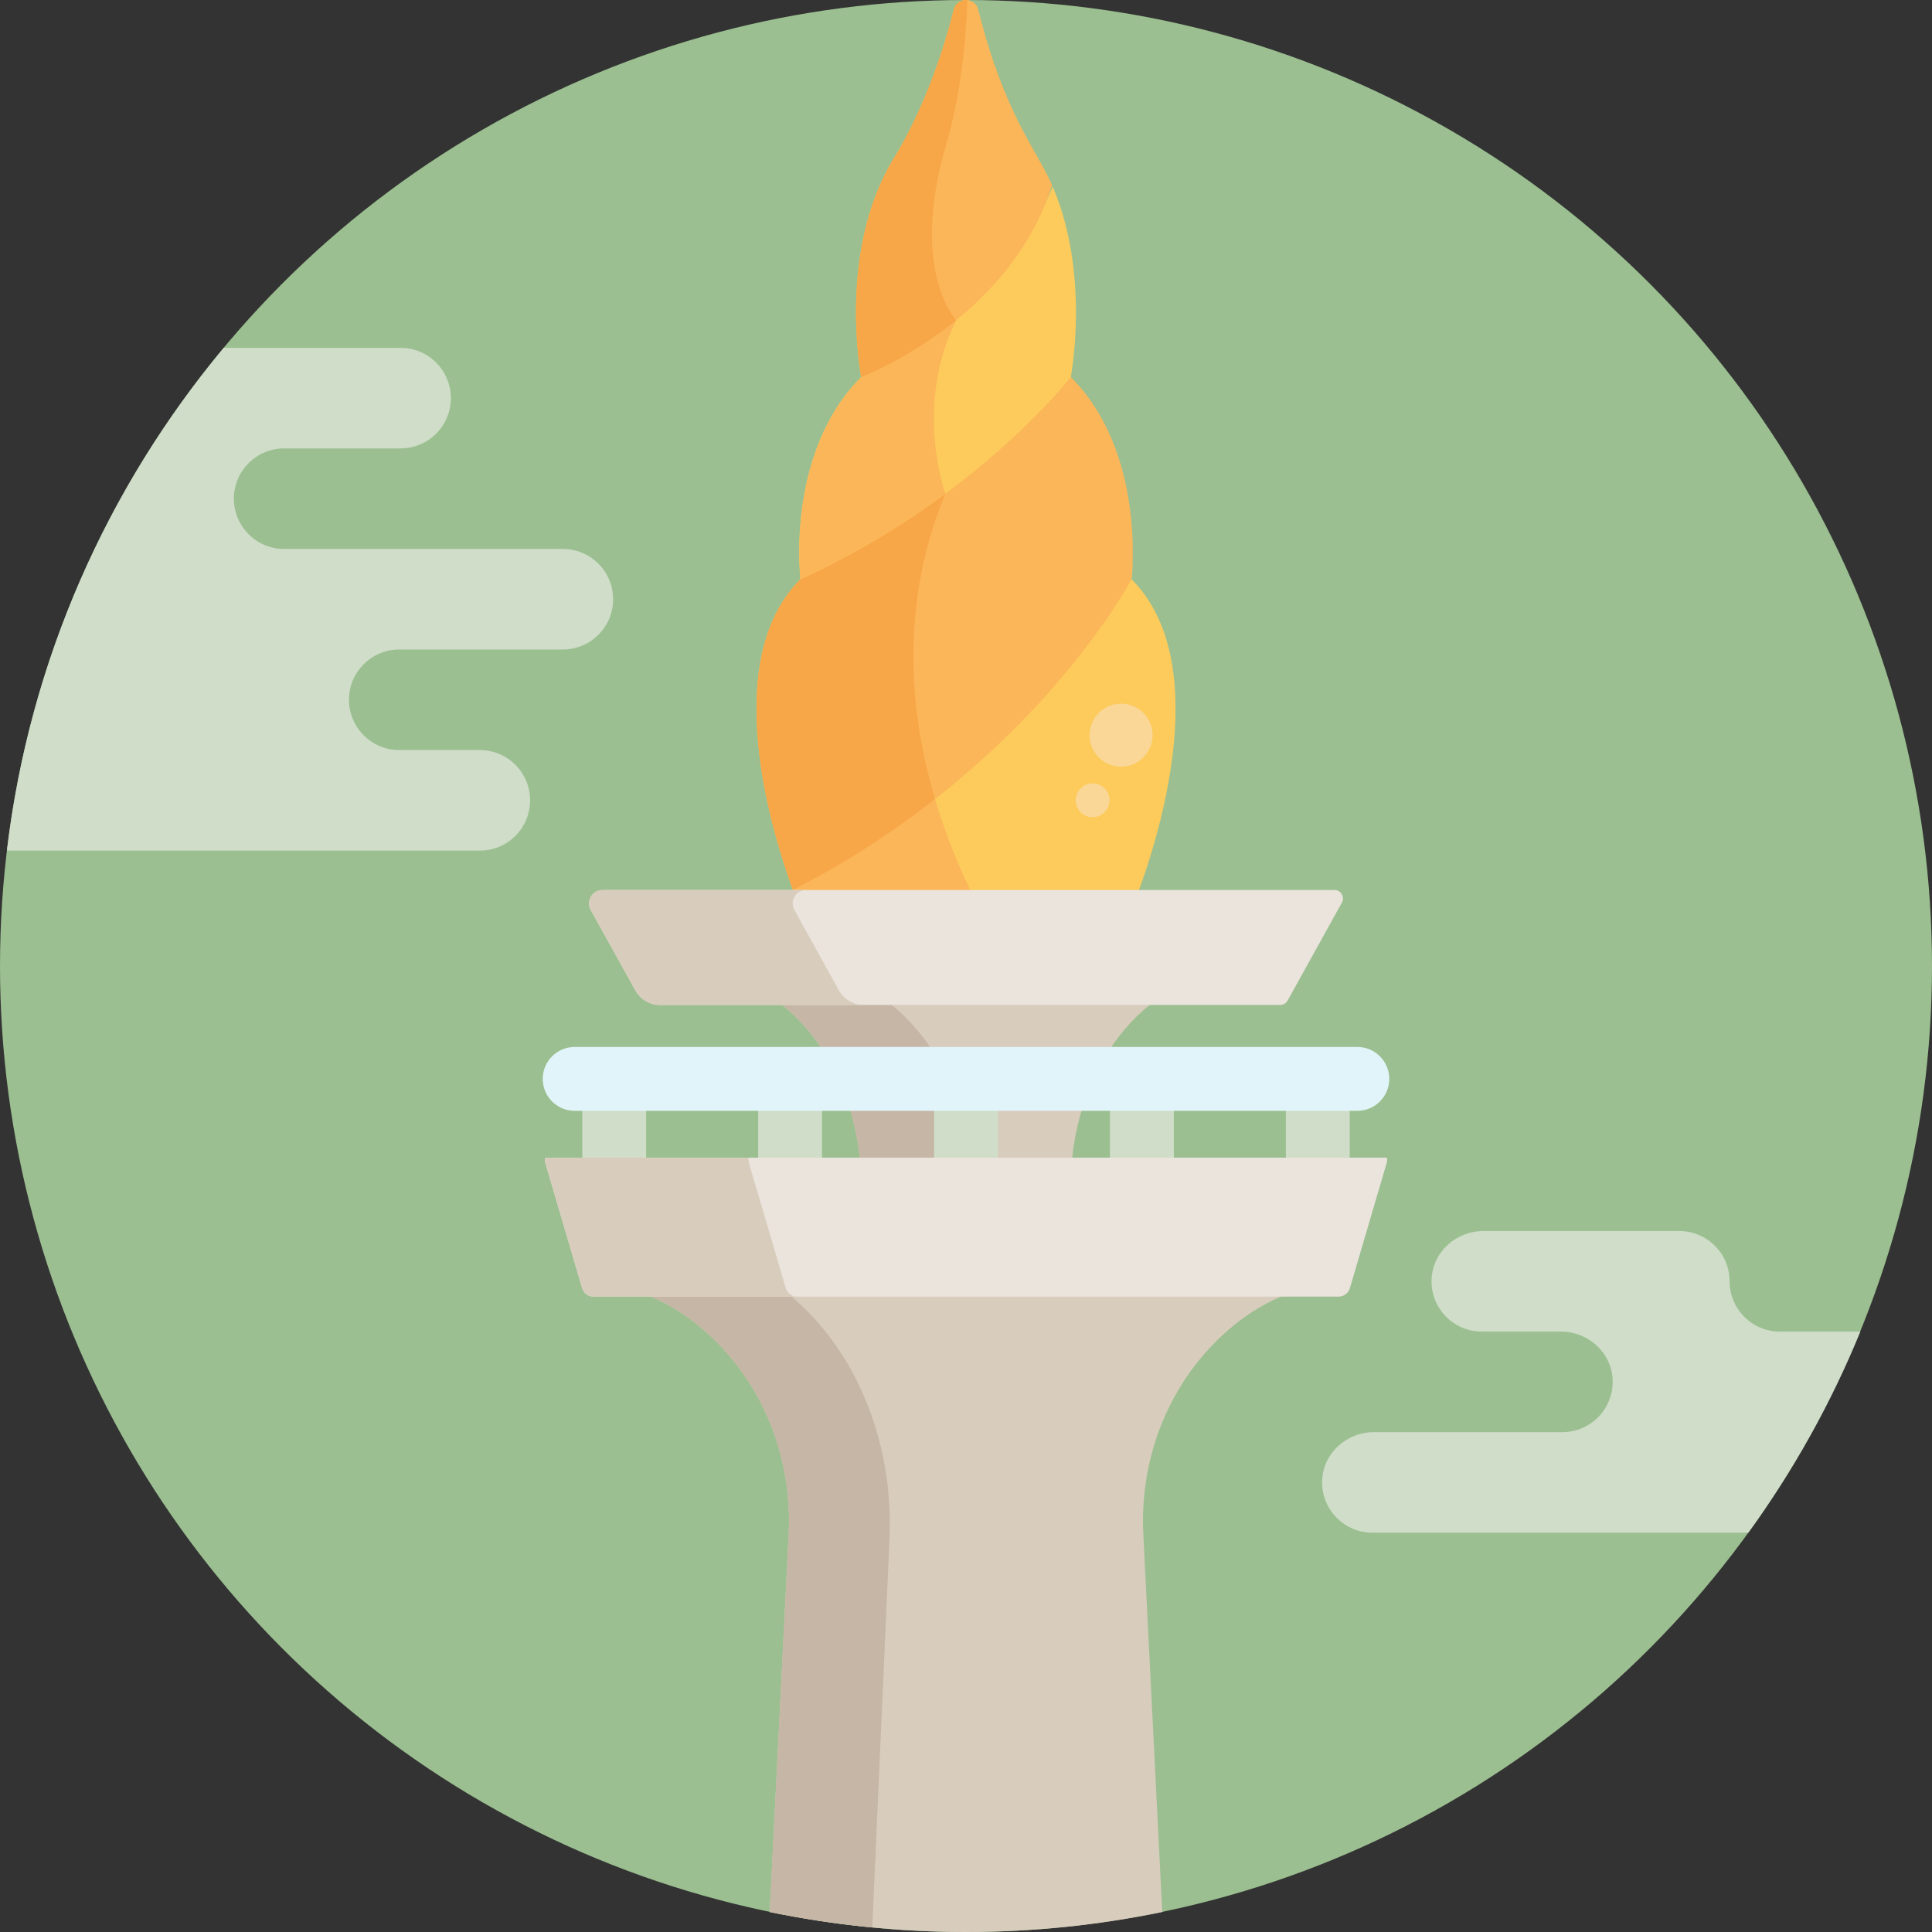 <?xml version="1.0" encoding="UTF-8"?>
<svg width="512px" height="512px" viewBox="0 0 512 512" version="1.1" xmlns="http://www.w3.org/2000/svg" xmlns:xlink="http://www.w3.org/1999/xlink">
    <rect x="0" y="0" width="512" height="512" fill="#333333" stroke="none"/>
    <!-- Generator: Sketch 50.2 (55047) - http://www.bohemiancoding.com/sketch -->
    <title>indonesia</title>
    <desc>Created with Sketch.</desc>
    <defs></defs>
    <g id="Page-1" stroke="none" stroke-width="1" fill="none" fill-rule="evenodd">
        <g id="Artboard" transform="translate(-82, -83)" fill-rule="nonzero">
            <g id="indonesia" transform="translate(82, 83)">
                <circle id="Oval" fill="#9BBF90" cx="256" cy="256" r="256"></circle>
                <path d="M299.87,153.503 C299.87,153.503 300.03,152.16 300.127,149.875 C294.544,159.466 266.994,202.862 209.404,233.778 C210.98,238.256 212.13,240.943 212.13,240.943 C222.772,240.943 289.191,240.943 299.87,240.943 C299.87,240.942 326.102,179.734 299.87,153.503 Z" id="Shape" fill="#FCCB5B"></path>
                <g id="Group" transform="translate(200, 98)" fill="#FBB659">
                    <path d="M59.664,142.942 C55.335,134.654 50.517,123.721 47.015,111.032 C36.263,119.578 23.769,128.066 9.404,135.777 C10.98,140.255 12.13,142.941 12.13,142.942 C26.068,142.942 45.691,142.942 59.664,142.942 Z" id="Shape"></path>
                    <path d="M83.764,1.911 C83.764,1.911 83.832,1.558 83.935,0.926 C76.649,9.376 52.046,35.511 12.021,54.358 C12.08,55.088 12.129,55.504 12.129,55.504 C-9.529,77.162 4.575,122.657 10.152,137.866 C73.826,105.116 99.867,55.508 99.869,55.504 C99.87,55.503 103.918,22.064 83.764,1.911 Z" id="Shape"></path>
                </g>
                <path d="M212.13,153.503 C193.171,172.466 200.981,210.812 210.153,235.865 C213.212,234.111 228.521,226.857 247.792,211.76 C241.075,189.096 238.315,160.359 250.543,130.816 C250.543,130.816 250.388,130.387 250.15,129.611 C239.633,137.346 226.894,145.355 212.022,152.358 C212.081,153.087 212.13,153.503 212.13,153.503 Z" id="Shape" fill="#F8A748"></path>
                <path d="M205.138,264.635 C226.904,280.397 227.905,307.917 227.905,307.917 L256,307.917 L284.095,307.917 C284.095,307.917 285.096,280.397 306.862,264.635 C279.29,264.635 221.37,264.635 205.138,264.635 Z" id="Shape" fill="#D8CCBC"></path>
                <path d="M234.125,264.635 L205.138,264.635 C226.904,280.397 227.905,307.917 227.905,307.917 L256,307.917 L256.892,307.917 C256.892,307.917 255.891,280.397 234.125,264.635 Z" id="Shape" fill="#C6B6A5"></path>
                <path d="M156.554,241.149 L168.371,262.47 C169.691,264.851 172.198,266.328 174.92,266.328 L339.253,266.328 C340.071,266.328 340.824,265.884 341.221,265.169 L355.611,239.205 C356.442,237.706 355.358,235.865 353.643,235.865 L159.667,235.865 C156.955,235.865 155.24,238.777 156.554,241.149 Z" id="Shape" fill="#EBE4DD"></path>
                <g id="Group" transform="translate(154, 281)" fill="#CFDDC9">
                    <path d="M8.769,41.209 C4.095,41.209 0.307,37.421 0.307,32.747 L0.307,8.661 C0.307,3.987 4.095,0.199 8.769,0.199 C13.443,0.199 17.231,3.987 17.231,8.661 L17.231,32.747 C17.231,37.421 13.443,41.209 8.769,41.209 Z" id="Shape"></path>
                    <path d="M55.385,41.209 C50.711,41.209 46.923,37.421 46.923,32.747 L46.923,8.661 C46.923,3.987 50.711,0.199 55.385,0.199 C60.059,0.199 63.847,3.987 63.847,8.661 L63.847,32.747 C63.846,37.421 60.058,41.209 55.385,41.209 Z" id="Shape"></path>
                    <path d="M102,44.201 C97.326,44.201 93.538,40.413 93.538,35.739 L93.538,11.653 C93.538,6.979 97.326,3.191 102,3.191 C106.674,3.191 110.462,6.979 110.462,11.653 L110.462,35.739 C110.462,40.413 106.674,44.201 102,44.201 Z" id="Shape"></path>
                    <path d="M148.616,44.201 C143.942,44.201 140.154,40.413 140.154,35.739 L140.154,11.653 C140.154,6.979 143.942,3.191 148.616,3.191 C153.29,3.191 157.078,6.979 157.078,11.653 L157.078,35.739 C157.078,40.413 153.29,44.201 148.616,44.201 Z" id="Shape"></path>
                    <path d="M195.231,44.201 C190.557,44.201 186.769,40.413 186.769,35.739 L186.769,11.653 C186.769,6.979 190.557,3.191 195.231,3.191 C199.905,3.191 203.693,6.979 203.693,11.653 L203.693,35.739 C203.693,40.413 199.905,44.201 195.231,44.201 Z" id="Shape"></path>
                </g>
                <path d="M359.708,294.378 L152.292,294.378 C147.618,294.378 143.83,290.59 143.83,285.916 C143.83,281.242 147.618,277.454 152.292,277.454 L359.708,277.454 C364.382,277.454 368.17,281.242 368.17,285.916 C368.17,290.59 364.382,294.378 359.708,294.378 Z" id="Shape" fill="#E1F4F9"></path>
                <path d="M162.769,340.604 C174.428,342.892 183.548,349.066 190.526,356.281 C203.453,369.647 209.94,387.973 209.009,406.544 L203.989,506.707 C220.784,510.174 238.178,512 256,512 C273.822,512 291.216,510.174 308.012,506.708 L302.991,406.545 C302.06,387.974 308.547,369.647 321.474,356.282 C328.453,349.067 337.573,342.893 349.231,340.604 C343.97,340.604 168.024,340.604 162.769,340.604 Z" id="Shape" fill="#D8CCBC"></path>
                <path d="M203.989,506.708 C212.884,508.544 221.952,509.905 231.158,510.793 L235.73,407.807 C237.044,378.226 223.623,352.945 205.809,340.605 L162.769,340.605 C174.428,342.893 183.548,349.067 190.526,356.282 C203.453,369.648 209.94,387.974 209.009,406.545 L203.989,506.708 Z" id="Shape" fill="#C6B6A5"></path>
                <path d="M144.44,306.789 C144.363,307.252 144.378,307.728 144.513,308.186 L154.266,341.36 C154.659,342.696 155.884,343.613 157.277,343.613 L172.416,343.613 C214.861,343.613 296.851,343.613 339.585,343.613 L354.724,343.613 C356.116,343.613 357.342,342.696 357.735,341.36 L367.488,308.186 C367.623,307.728 367.637,307.251 367.561,306.789 L144.44,306.789 Z" id="Shape" fill="#EBE4DD"></path>
                <g id="Group" transform="translate(144, 235)" fill="#D8CCBC">
                    <path d="M78.328,27.47 L66.511,6.149 C65.196,3.777 66.911,0.865 69.623,0.865 L15.667,0.865 C12.955,0.865 11.24,3.777 12.554,6.149 L24.371,27.47 C25.69,29.851 28.198,31.328 30.92,31.328 L84.877,31.328 C82.155,31.328 79.648,29.85 78.328,27.47 Z" id="Shape"></path>
                    <path d="M64.223,106.36 C54.16,71.699 54.165,73.189 54.397,71.789 L0.44,71.789 C0.363,72.252 0.377,72.728 0.513,73.186 L10.265,106.36 C10.658,107.696 11.884,108.613 13.276,108.613 L28.416,108.613 L67.233,108.613 C65.841,108.613 64.615,107.696 64.223,106.36 Z" id="Shape"></path>
                </g>
                <path d="M278.982,49.457 C266.365,79.751 235.966,94.615 227.936,98.095 C228.11,99.255 228.236,99.91 228.236,99.91 C208.083,120.063 212.13,153.502 212.13,153.502 C258.79,132.221 283.764,99.91 283.764,99.91 C283.764,99.91 289.035,72.946 278.982,49.457 Z" id="Shape" fill="#FCCB5B"></path>
                <g id="Group" transform="translate(211, 0)" fill="#FBB659">
                    <path d="M42.413,84.85 C42.413,84.85 41.961,84.376 41.298,83.384 C30.912,91.592 21.024,96.323 16.935,98.095 C16.936,98.104 16.938,98.113 16.939,98.122 C17.08,99.062 17.189,99.659 17.222,99.843 C17.228,99.874 17.235,99.91 17.235,99.91 C17.234,99.911 17.232,99.913 17.231,99.914 C3.919,113.232 -0.471,134.643 1.129,153.502 C14.374,147.462 27.397,139.797 39.539,130.81 L39.54,130.809 C39.494,130.681 31.093,107.632 42.413,84.85 Z" id="Shape"></path>
                    <path d="M48.234,2.525 C47.386,-0.842 42.613,-0.842 41.765,2.525 C38.988,13.558 34.105,28.517 25.951,41.806 C10.72,66.627 17.235,99.911 17.235,99.911 C17.235,99.911 56.481,85.212 67.811,49.046 C63.664,39.542 55.311,30.644 48.234,2.525 Z" id="Shape"></path>
                </g>
                <path d="M236.952,41.806 C221.721,66.627 228.236,99.909 228.236,99.911 C228.241,99.909 240.578,95.286 253.413,84.853 C253.414,84.852 253.414,84.852 253.414,84.851 C253.414,84.851 241,71.883 250.645,38.74 C254.5,25.492 255.978,11.753 256.364,0.028 C254.725,-0.143 253.196,0.838 252.77,2.514 C252.769,2.517 252.769,2.519 252.768,2.521 C252.768,2.522 252.768,2.523 252.768,2.523 C252.767,2.525 252.767,2.525 252.766,2.526 C246.397,27.854 236.343,42.798 236.952,41.806 Z" id="Shape" fill="#F8A748"></path>
                <g id="Group" transform="translate(285, 186)" fill="#FAD697">
                    <circle id="Oval" cx="12.09" cy="8.83" r="8.353"></circle>
                    <circle id="Oval" cx="4.56" cy="26.09" r="4.481"></circle>
                </g>
                <g id="Group" transform="translate(1, 92)" fill="#CFDDC9">
                    <path d="M148.162,53.479 L74.308,53.479 C66.95,53.479 60.985,47.514 60.985,40.156 C60.985,32.798 66.95,26.833 74.308,26.833 L105.162,26.833 C112.52,26.833 118.485,20.868 118.485,13.51 C118.485,6.152 112.52,0.187 105.162,0.187 L58.282,0.187 C27.422,37.206 6.822,83.068 0.827,133.417 L126.163,133.417 C133.521,133.417 139.486,127.452 139.486,120.094 C139.486,112.736 133.521,106.771 126.163,106.771 L104.809,106.771 C97.451,106.771 91.486,100.806 91.486,93.448 C91.486,86.09 97.451,80.125 104.809,80.125 L148.163,80.125 C155.521,80.125 161.486,74.16 161.486,66.802 C161.485,59.444 155.52,53.479 148.162,53.479 Z" id="Shape"></path>
                    <path d="M492.011,260.884 L484.546,260.884 L470.692,260.884 C463.334,260.884 457.369,254.919 457.369,247.561 C457.369,240.203 451.404,234.238 444.046,234.238 L392.068,234.238 C384.894,234.238 378.721,239.751 378.384,246.917 C378.024,254.568 384.12,260.884 391.692,260.884 L412.67,260.884 C419.844,260.884 426.017,266.397 426.354,273.563 C426.714,281.214 420.618,287.53 413.046,287.53 L363.068,287.53 C355.894,287.53 349.721,293.043 349.384,300.209 C349.024,307.86 355.12,314.176 362.692,314.176 L462.324,314.176 C474.228,297.772 484.229,279.901 492.011,260.884 Z" id="Shape"></path>
                </g>
            </g>
        </g>
    </g>
</svg>